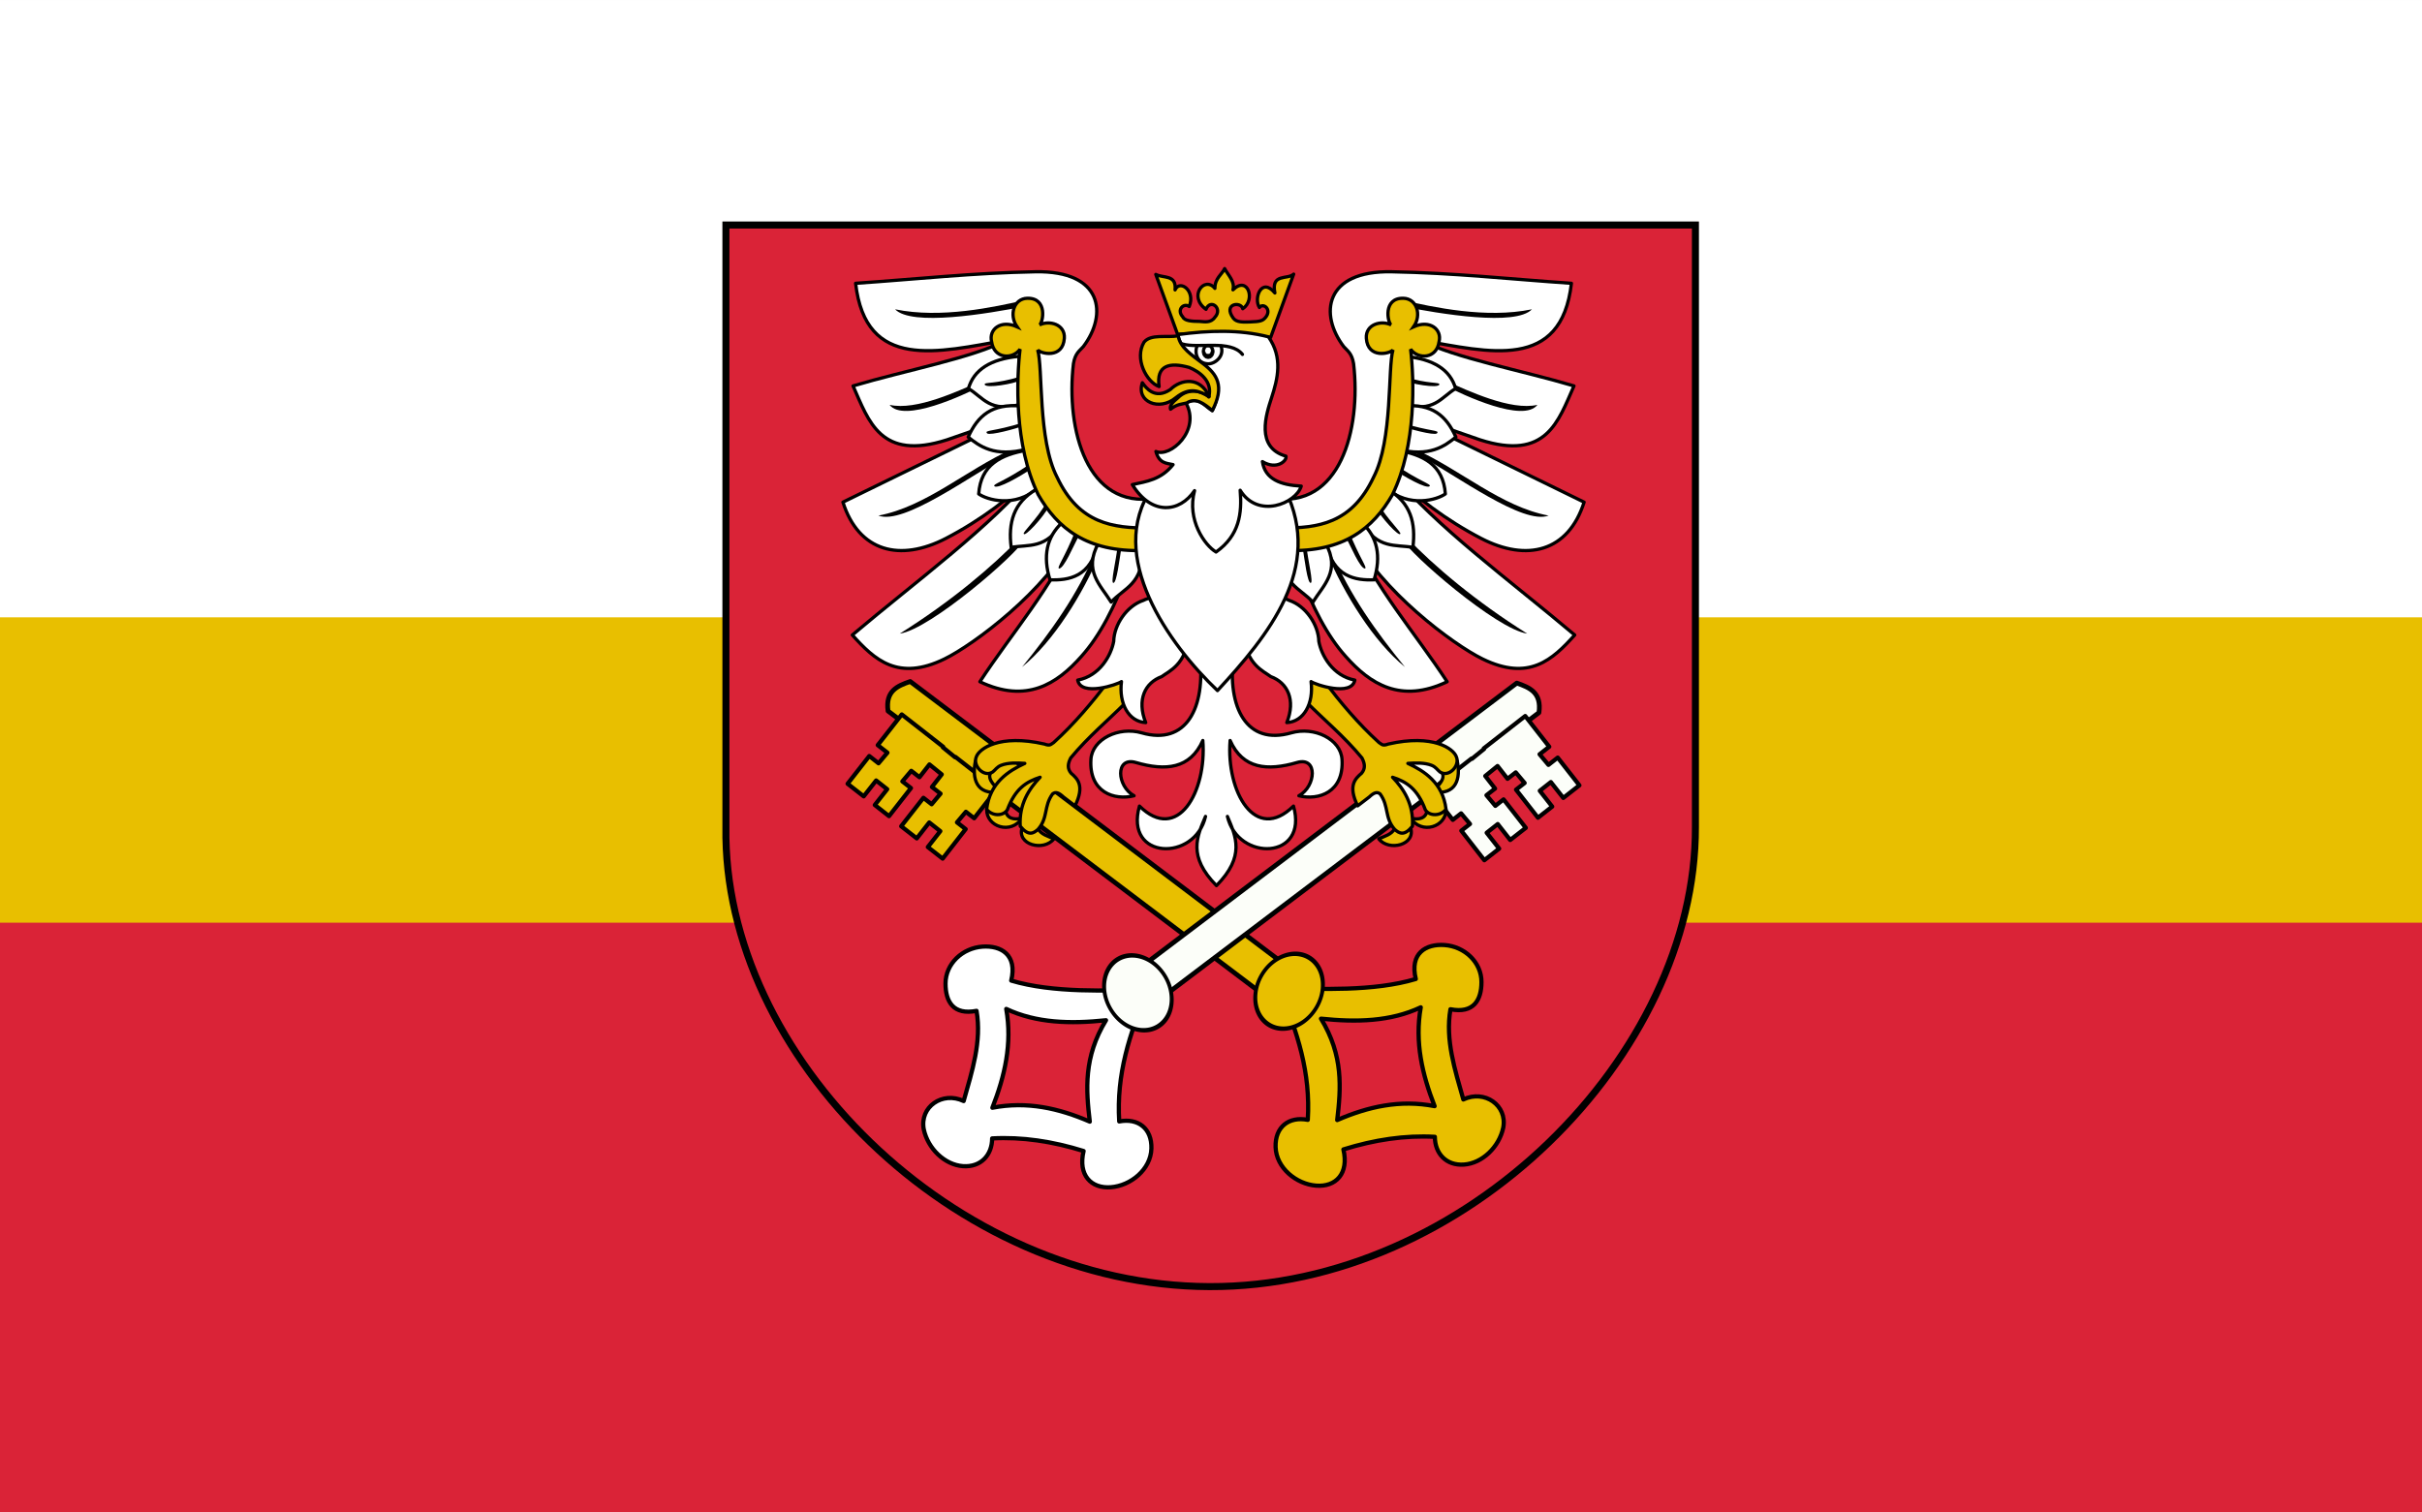 <?xml version="1.0" encoding="UTF-8" standalone="no"?>
<!-- Created with Inkscape (http://www.inkscape.org/) -->

<svg
   xmlns:dc="http://purl.org/dc/elements/1.1/"
   xmlns:cc="http://creativecommons.org/ns#"
   xmlns:rdf="http://www.w3.org/1999/02/22-rdf-syntax-ns#"
   xmlns:svg="http://www.w3.org/2000/svg"
   xmlns="http://www.w3.org/2000/svg"
   version="1.0"
   width="1053.514"
   height="657.99"
   id="svg2">
  <rect width="100%" height="100%" fill="#333333" stroke="none"/>
  <defs
     id="defs5" />
  <g
     transform="translate(-853.646,-86.105)"
     id="g3395">
    <g
       transform="matrix(1.417,0,0,1.406,853.672,104.45)"
       id="g3511">
      <rect
         width="743.586"
         height="192.519"
         x="-0.018"
         y="-13.045"
         id="rect2536"
         style="fill:#ffffff;fill-opacity:1;fill-rule:evenodd;stroke:none" />
      <rect
         width="743.586"
         height="184.985"
         x="-0.018"
         y="269.852"
         id="rect3509"
         style="fill:#da2337;fill-opacity:1;fill-rule:evenodd;stroke:none" />
      <rect
         width="743.586"
         height="94.485"
         x="-0.018"
         y="-272.459"
         transform="scale(1,-1)"
         id="rect3507"
         style="fill:#e8bf00;fill-opacity:1;fill-rule:evenodd;stroke:none" />
    </g>
    <g
       transform="matrix(0.57,0,0,0.57,1166.663,172.116)"
       id="layer1">
      <g
         transform="translate(779.359,0)"
         id="g4329">
        <g
           id="g4244">
          <path
             d="m -255.75,380.824 c 0.075,-0.013 0.151,-0.026 0,0 z"
             id="path2934"
             style="fill:none;stroke:#000000;stroke-width:5.519;stroke-linecap:butt;stroke-linejoin:miter;stroke-miterlimit:4;stroke-opacity:1;stroke-dasharray:none" />
          <path
             d="m -774.554,20.835 739.853,0 0,459.509 C -34.258,654.369 -210.219,831.804 -405.63,831.133 -601.041,830.462 -777.224,654.783 -774.554,480.345 z"
             id="path4304-1"
             style="fill:#da2337;fill-opacity:1;stroke:#000000;stroke-width:5.361;stroke-linecap:round;stroke-linejoin:miter;stroke-miterlimit:4;stroke-opacity:1;stroke-dasharray:none;stroke-dashoffset:0" />
          <g
             transform="matrix(-0.912,0,0,0.912,-1011.087,326.594)"
             id="g3226"
             style="fill:#e8bf00;fill-opacity:1">
            <path
               d="m -413.579,46.787 c 10.725,3.704 20.934,7.924 18.558,24.73 L -703.655,304.811 -722.213,280.082 -413.579,46.787 z"
               id="path3228"
               style="fill:#e8bf00;fill-opacity:1;fill-rule:evenodd;stroke:#000000;stroke-width:3.971;stroke-linecap:round;stroke-linejoin:round;stroke-miterlimit:4;stroke-opacity:1;stroke-dashoffset:0" />
            <path
               d="m -860.616,267.352 c -16.807,1.175 -30.953,14.343 -30.953,30.953 0,15.064 6.522,26.608 25.959,22.789 4.423,25.736 -3.757,50.576 -10.786,75.498 -17.813,-8.447 -36.924,4.925 -33.396,23.607 3.458,16.246 17.567,29.816 32.863,30.885 14.966,1.045 24.306,-9.346 24.367,-23.221 24.964,-1.394 50.509,2.442 76.527,10.541 -4.784,20.203 6.258,31.596 22.852,30.315 16.561,-1.278 33.365,-14.862 33.874,-32.328 0.493,-16.907 -11.127,-25.759 -26.927,-22.737 -2.422,-39.387 8.405,-72.758 24.06,-110.327 -34.127,0.862 -79.358,2.987 -114.435,-7.548 5.263,-21.627 -8.529,-29.511 -24.007,-28.429 z m 19.85,52.133 c 25.179,11.902 53.747,12.62 83.483,9.484 -18.856,30.92 -16.728,57.985 -13.573,84.862 -25.8,-11.182 -52.555,-17.271 -81.508,-11.634 10.336,-26.429 16.752,-53.549 11.598,-82.712 z"
               id="path3230"
               style="fill:#e8bf00;fill-opacity:1;stroke:#000000;stroke-width:3.543;stroke-linecap:round;stroke-linejoin:round;stroke-miterlimit:4;stroke-opacity:1;stroke-dasharray:none;stroke-dashoffset:0" />
            <path
               d="m -832.512,293.768 a 30.091,30.091 0 1 1 -60.182,0 30.091,30.091 0 1 1 60.182,0 z"
               transform="matrix(0.766,-0.443,0.545,0.942,-229.941,-352.84)"
               id="path3232"
               style="fill:#e8bf00;fill-opacity:1;fill-rule:evenodd;stroke:#000000;stroke-width:3.543;stroke-linecap:round;stroke-linejoin:round;stroke-miterlimit:4;stroke-opacity:1;stroke-dasharray:none;stroke-dashoffset:0" />
            <path
               d="m -406.5,74.375 -34.688,27.094 0.312,0.406 -10.25,8.344 -0.25,-0.312 -34.656,27.094 18.938,24.25 6.938,-5.406 7.438,8.844 -7.25,5.656 19.25,24.688 12.406,-9.688 -10.438,-13.281 9.25,-7.281 10.438,13.312 13.031,-10.156 -18.594,-23.781 -6.875,5.375 -7.438,-8.875 7.188,-5.594 -8.188,-10.5 10.281,-8.344 8.344,10.688 6.875,-5.344 7.438,8.844 -7.188,5.594 18.344,23.469 11.906,-9.312 -10.375,-13.219 9.25,-7.281 10.406,13.25 13.469,-10.531 -18.125,-23.188 -7.75,6.062 -7.438,-8.875 8.094,-6.312 L -406.5,74.375 z"
               id="path3234"
               style="fill:#e8bf00;fill-opacity:1;fill-rule:evenodd;stroke:#000000;stroke-width:3.543;stroke-linecap:round;stroke-linejoin:round;stroke-miterlimit:4;stroke-opacity:1;stroke-dasharray:none;stroke-dashoffset:0" />
          </g>
          <g
             transform="translate(-777.671,0)"
             id="g4122">
            <path
               d="m 419.336,303.237 c 51.422,8.246 67.91,-52.033 61.986,-102.783 -1.337,-8.129 -4.824,-9.814 -7.544,-13.015 -18.588,-24.473 -14.893,-58.002 36.479,-57.091 47.744,0.847 91.635,5.736 137.294,8.802 -7.649,67.204 -62.903,52.623 -115.05,43.38 25.033,13.394 77.35,23.124 117.004,34.952 -12.018,27.001 -20.967,57.431 -71.738,41.119 l -61.612,-21.375 141.081,68.969 c -12.089,37.931 -43.626,45.781 -78.586,27.662 -26.047,-13.499 -50.877,-31.969 -68.153,-50.108 33.089,40.702 90.835,82.651 139.569,123.852 -16.968,18.88 -34.884,35.582 -70.413,18.232 -22.273,-10.876 -77.879,-52.164 -99.333,-94.932 16.906,39.647 48.126,75.333 72.4,112.348 -35.471,16.852 -58.852,1.709 -77.43,-19.302 -14.319,-15.886 -25.588,-38.252 -35.207,-64.126 l -18.232,-0.629 z"
               transform="translate(0.781,-73.812)"
               id="path4110"
               style="fill:#ffffff;stroke:#000000;stroke-width:2.5;stroke-linecap:round;stroke-linejoin:round;stroke-miterlimit:4;stroke-opacity:1;stroke-dasharray:none;stroke-dashoffset:0" />
            <path
               d="m 517.345,151.756 c 24.783,5.618 65.017,14.482 100.077,7.233 -12.354,13.07 -69.845,3.626 -100.213,-2.471 z"
               transform="translate(0.781,-73.812)"
               id="path4112"
               style="fill:#000000;stroke:none" />
            <path
               d="m 552.573,214.1 c 16.165,6.902 48.523,22.512 69.056,17.821 -10.727,14.027 -56.582,-7.487 -70.17,-14.48 z"
               transform="translate(0.781,-73.812)"
               id="path4114"
               style="fill:#000000;fill-opacity:1;fill-rule:evenodd;stroke:none" />
            <path
               d="m 528.193,265.706 c 34.931,15.782 65.709,43.943 101.975,50.74 -19.491,7.312 -68.9,-29.692 -102.965,-48.513 z"
               transform="translate(0.781,-73.812)"
               id="path4116"
               style="fill:#000000;fill-opacity:1;fill-rule:evenodd;stroke:none" />
            <path
               d="m 522.005,333.277 c 20.4,21.45 52.8,48.838 91.827,73.264 -23.382,-3.257 -90.548,-61.605 -94.797,-71.531 z"
               transform="translate(0.781,-73.812)"
               id="path4118"
               style="fill:#000000;fill-opacity:1;fill-rule:evenodd;stroke:none" />
            <path
               d="m 464.334,343.673 c 14.02,33.378 34.312,61.529 56.185,88.362 -24.137,-19.615 -46.371,-55.799 -59.403,-86.63 z"
               transform="translate(0.781,-73.812)"
               id="path4120"
               style="fill:#000000;fill-opacity:1;fill-rule:evenodd;stroke:none" />
          </g>
          <g
             transform="matrix(0.912,0,0,0.912,206.146,327.805)"
             id="g3790">
            <path
               d="m -413.579,46.787 c 10.725,3.704 20.934,7.924 18.558,24.73 L -703.655,304.811 -722.213,280.082 -413.579,46.787 z"
               id="rect3758"
               style="fill:#fcfef9;fill-opacity:1;fill-rule:evenodd;stroke:#000000;stroke-width:3.971;stroke-linecap:round;stroke-linejoin:round;stroke-miterlimit:4;stroke-opacity:1;stroke-dashoffset:0" />
            <path
               d="m -860.616,267.352 c -16.807,1.175 -30.953,14.343 -30.953,30.953 0,15.064 6.522,26.608 25.959,22.789 4.423,25.736 -3.757,50.576 -10.786,75.498 -17.813,-8.447 -36.924,4.925 -33.396,23.607 3.458,16.246 17.567,29.816 32.863,30.885 14.966,1.045 24.306,-9.346 24.367,-23.221 24.964,-1.394 50.509,2.442 76.527,10.541 -4.784,20.203 6.258,31.596 22.852,30.315 16.561,-1.278 33.365,-14.862 33.874,-32.328 0.493,-16.907 -11.127,-25.759 -26.927,-22.737 -2.422,-39.387 8.405,-72.758 24.06,-110.327 -34.127,0.862 -79.358,2.987 -114.435,-7.548 5.263,-21.627 -8.529,-29.511 -24.007,-28.429 z m 19.85,52.133 c 25.179,11.902 53.747,12.62 83.483,9.484 -18.856,30.92 -16.728,57.985 -13.573,84.862 -25.8,-11.182 -52.555,-17.271 -81.508,-11.634 10.336,-26.429 16.752,-53.549 11.598,-82.712 z"
               id="path3740"
               style="fill:#ffffff;stroke:#000000;stroke-width:3.543;stroke-linecap:round;stroke-linejoin:round;stroke-miterlimit:4;stroke-opacity:1;stroke-dasharray:none;stroke-dashoffset:0" />
            <path
               d="m -832.512,293.768 a 30.091,30.091 0 1 1 -60.182,0 30.091,30.091 0 1 1 60.182,0 z"
               transform="matrix(0.766,-0.443,0.545,0.942,-229.941,-352.84)"
               id="path3746"
               style="fill:#fcfef9;fill-opacity:1;fill-rule:evenodd;stroke:#000000;stroke-width:3.543;stroke-linecap:round;stroke-linejoin:round;stroke-miterlimit:4;stroke-opacity:1;stroke-dasharray:none;stroke-dashoffset:0" />
            <path
               d="m -406.5,74.375 -34.688,27.094 0.312,0.406 -10.25,8.344 -0.25,-0.312 -34.656,27.094 18.938,24.25 6.938,-5.406 7.438,8.844 -7.25,5.656 19.25,24.688 12.406,-9.688 -10.438,-13.281 9.25,-7.281 10.438,13.312 13.031,-10.156 -18.594,-23.781 -6.875,5.375 -7.438,-8.875 7.188,-5.594 -8.188,-10.5 10.281,-8.344 8.344,10.688 6.875,-5.344 7.438,8.844 -7.188,5.594 18.344,23.469 11.906,-9.312 -10.375,-13.219 9.25,-7.281 10.406,13.25 13.469,-10.531 -18.125,-23.188 -7.75,6.062 -7.438,-8.875 8.094,-6.312 L -406.5,74.375 z"
               id="rect3765"
               style="fill:#fcfef9;fill-opacity:1;fill-rule:evenodd;stroke:#000000;stroke-width:3.543;stroke-linecap:round;stroke-linejoin:round;stroke-miterlimit:4;stroke-opacity:1;stroke-dasharray:none;stroke-dashoffset:0" />
          </g>
          <g
             transform="matrix(-1,0,0,1,-27.244,0)"
             id="g4130">
            <path
               d="m 419.336,303.237 c 51.422,8.246 67.91,-52.033 61.986,-102.783 -1.337,-8.129 -4.824,-9.814 -7.544,-13.015 -18.588,-24.473 -14.893,-58.002 36.479,-57.091 47.744,0.847 91.635,5.736 137.294,8.802 -7.649,67.204 -62.903,52.623 -115.05,43.38 25.033,13.394 77.35,23.124 117.004,34.952 -12.018,27.001 -20.967,57.431 -71.738,41.119 l -61.612,-21.375 141.081,68.969 c -12.089,37.931 -43.626,45.781 -78.586,27.662 -26.047,-13.499 -50.877,-31.969 -68.153,-50.108 33.089,40.702 90.835,82.651 139.569,123.852 -16.968,18.88 -34.884,35.582 -70.413,18.232 -22.273,-10.876 -77.879,-52.164 -99.333,-94.932 16.906,39.647 48.126,75.333 72.4,112.348 -35.471,16.852 -58.852,1.709 -77.43,-19.302 -14.319,-15.886 -25.588,-38.252 -35.207,-64.126 l -18.232,-0.629 z"
               transform="translate(0.781,-73.812)"
               id="path4132"
               style="fill:#ffffff;stroke:#000000;stroke-width:2.5;stroke-linecap:round;stroke-linejoin:round;stroke-miterlimit:4;stroke-opacity:1;stroke-dasharray:none;stroke-dashoffset:0" />
            <path
               d="m 517.345,151.756 c 24.783,5.618 65.017,14.482 100.077,7.233 -12.354,13.07 -69.845,3.626 -100.213,-2.471 z"
               transform="translate(0.781,-73.812)"
               id="path4134"
               style="fill:#000000;stroke:none" />
            <path
               d="m 552.573,214.1 c 16.165,6.902 48.523,22.512 69.056,17.821 -10.727,14.027 -56.582,-7.487 -70.17,-14.48 z"
               transform="translate(0.781,-73.812)"
               id="path4136"
               style="fill:#000000;fill-opacity:1;fill-rule:evenodd;stroke:none" />
            <path
               d="m 528.193,265.706 c 34.931,15.782 65.709,43.943 101.975,50.74 -19.491,7.312 -68.9,-29.692 -102.965,-48.513 z"
               transform="translate(0.781,-73.812)"
               id="path4138"
               style="fill:#000000;fill-opacity:1;fill-rule:evenodd;stroke:none" />
            <path
               d="m 522.005,333.277 c 20.4,21.45 52.8,48.838 91.827,73.264 -23.382,-3.257 -90.548,-61.605 -94.797,-71.531 z"
               transform="translate(0.781,-73.812)"
               id="path4140"
               style="fill:#000000;fill-opacity:1;fill-rule:evenodd;stroke:none" />
            <path
               d="m 464.334,343.673 c 14.02,33.378 34.312,61.529 56.185,88.362 -24.137,-19.615 -46.371,-55.799 -59.403,-86.63 z"
               transform="translate(0.781,-73.812)"
               id="path4142"
               style="fill:#000000;fill-opacity:1;fill-rule:evenodd;stroke:none" />
          </g>
          <g
             transform="translate(-779.509,1.141)"
             id="g4208">
            <g
               id="g4168">
              <path
                 d="m 227.89,193.744 2.005,36.28 c -24.126,7.415 -29.531,-5.184 -40.656,-11.668 4.056,-14.25 16.732,-22.596 38.65,-24.612 z"
                 transform="translate(0.781,-73.812)"
                 id="path4144"
                 style="fill:#ffffff;stroke:#000000;stroke-width:2.5;stroke-linecap:round;stroke-linejoin:round;stroke-miterlimit:4;stroke-opacity:1;stroke-dasharray:none;stroke-dashoffset:0" />
              <path
                 d="m 201.637,215.257 c 0.897,3.274 22.631,-0.621 27.194,-3.107 l 0.381,-3.065 c -19.914,6.209 -27.897,4.022 -27.575,6.171 z"
                 transform="translate(0.781,-73.812)"
                 id="path4146"
                 style="fill:#000000;stroke:none" />
              <path
                 d="m 229.167,231.665 c -21.803,-1.992 -32.808,7.323 -40.109,23.701 8.262,6.699 20.198,15.781 44.849,9.116 z"
                 transform="translate(0.781,-73.812)"
                 id="path4148"
                 style="fill:#ffffff;stroke:#000000;stroke-width:2.5;stroke-linecap:round;stroke-linejoin:round;stroke-miterlimit:4;stroke-opacity:1;stroke-dasharray:none;stroke-dashoffset:0" />
              <path
                 d="m 203.548,252.594 c 2.312,1.758 21.936,-3.553 28.171,-5.98 l -0.407,-2.447 c -23.252,7.358 -30.404,5.622 -27.764,8.427 z"
                 transform="translate(0.781,-73.812)"
                 id="path4150"
                 style="fill:#000000;stroke:none" />
              <path
                 d="m 233.907,265.393 c -19.66,3.353 -35.267,10.97 -36.827,33.363 6.107,4.375 27.406,11.078 45.396,-4.558 z"
                 transform="translate(0.781,-73.812)"
                 id="path4152"
                 style="fill:#ffffff;stroke:#000000;stroke-width:2.5;stroke-linecap:round;stroke-linejoin:round;stroke-miterlimit:4;stroke-opacity:1;stroke-dasharray:none;stroke-dashoffset:0" />
              <path
                 d="m 209.045,292.882 c 2.715,2.319 19.13,-7.262 28.25,-13.138 l -0.712,-4.039 c -20.437,13.884 -28.912,15.4 -27.538,17.178 z"
                 transform="translate(0.781,-73.812)"
                 id="path4154"
                 style="fill:#000000;stroke:none" />
              <path
                 d="m 241.381,295.11 c -17.983,10.181 -21.873,26.067 -19.507,44.484 13.2,-2.412 26.722,1.611 39.015,-18.96 l -18.414,-26.071 z"
                 transform="translate(0.781,-73.812)"
                 id="path4156"
                 style="fill:#ffffff;stroke:#000000;stroke-width:2.5;stroke-linecap:round;stroke-linejoin:round;stroke-miterlimit:4;stroke-opacity:1;stroke-dasharray:none;stroke-dashoffset:0" />
              <path
                 d="m 231.556,329.333 c -1.749,-0.84 9.883,-10.955 17.343,-24.251 l 2.509,2.243 c -5.897,10.569 -18.806,23.922 -19.852,22.008 z"
                 transform="translate(0.781,-73.812)"
                 id="path4158"
                 style="fill:#000000;stroke:none" />
              <path
                 d="m 251.458,364.322 c 13.902,0.533 31.612,-1.86 36.688,-28.35 -9.838,-3.815 -18.562,-9.371 -27.338,-15.366 -11.923,11.05 -14.898,25.678 -9.351,43.716 z"
                 transform="translate(0.781,-73.812)"
                 id="path4160"
                 style="fill:#ffffff;stroke:#000000;stroke-width:2.5;stroke-miterlimit:4;stroke-opacity:1;stroke-dasharray:none" />
              <path
                 d="m 288.504,336.33 c -11.709,21.124 1.595,32 9.649,45.027 9.755,-10.804 24.822,-13.711 23.824,-40.5 z"
                 transform="translate(0.781,-73.812)"
                 id="path4162"
                 style="fill:#ffffff;stroke:#000000;stroke-width:2.5;stroke-linecap:round;stroke-linejoin:round;stroke-miterlimit:4;stroke-opacity:1;stroke-dasharray:none;stroke-dashoffset:0" />
              <path
                 d="m 258.367,355.746 c 3.917,-0.136 10.473,-16.156 16.081,-26.921 l -3.633,-1.846 c -8.205,20.609 -14.301,27.894 -12.448,28.767 z"
                 transform="translate(0.781,-73.812)"
                 id="path4164"
                 style="fill:#000000;stroke:none" />
              <path
                 d="m 303.156,338.116 c -1.347,12.245 -5.499,28.336 -3.335,28.588 2.551,0.184 4.613,-17.412 6.313,-27.993 z"
                 transform="translate(0.781,-73.812)"
                 id="path4166"
                 style="fill:#000000;stroke:none" />
            </g>
            <g
               transform="matrix(-1,0,0,1,751.833,0)"
               id="g4182">
              <path
                 d="m 227.89,193.744 2.005,36.28 c -24.126,7.415 -29.531,-5.184 -40.656,-11.668 4.056,-14.25 16.732,-22.596 38.65,-24.612 z"
                 transform="translate(0.781,-73.812)"
                 id="path4184"
                 style="fill:#ffffff;stroke:#000000;stroke-width:2.5;stroke-linecap:round;stroke-linejoin:round;stroke-miterlimit:4;stroke-opacity:1;stroke-dasharray:none;stroke-dashoffset:0" />
              <path
                 d="m 201.637,215.257 c 0.897,3.274 22.631,-0.621 27.194,-3.107 l 0.381,-3.065 c -19.914,6.209 -27.897,4.022 -27.575,6.171 z"
                 transform="translate(0.781,-73.812)"
                 id="path4186"
                 style="fill:#000000;stroke:none" />
              <path
                 d="m 229.167,231.665 c -21.803,-1.992 -32.808,7.323 -40.109,23.701 8.262,6.699 20.198,15.781 44.849,9.116 z"
                 transform="translate(0.781,-73.812)"
                 id="path4188"
                 style="fill:#ffffff;stroke:#000000;stroke-width:2.5;stroke-linecap:round;stroke-linejoin:round;stroke-miterlimit:4;stroke-opacity:1;stroke-dasharray:none;stroke-dashoffset:0" />
              <path
                 d="m 203.548,252.594 c 2.312,1.758 21.936,-3.553 28.171,-5.98 l -0.407,-2.447 c -23.252,7.358 -30.404,5.622 -27.764,8.427 z"
                 transform="translate(0.781,-73.812)"
                 id="path4190"
                 style="fill:#000000;stroke:none" />
              <path
                 d="m 233.907,265.393 c -19.66,3.353 -35.267,10.97 -36.827,33.363 6.107,4.375 27.406,11.078 45.396,-4.558 z"
                 transform="translate(0.781,-73.812)"
                 id="path4192"
                 style="fill:#ffffff;stroke:#000000;stroke-width:2.5;stroke-linecap:round;stroke-linejoin:round;stroke-miterlimit:4;stroke-opacity:1;stroke-dasharray:none;stroke-dashoffset:0" />
              <path
                 d="m 209.045,292.882 c 2.715,2.319 19.13,-7.262 28.25,-13.138 l -0.712,-4.039 c -20.437,13.884 -28.912,15.4 -27.538,17.178 z"
                 transform="translate(0.781,-73.812)"
                 id="path4194"
                 style="fill:#000000;stroke:none" />
              <path
                 d="m 241.381,295.11 c -17.983,10.181 -21.873,26.067 -19.507,44.484 13.2,-2.412 26.722,1.611 39.015,-18.96 l -18.414,-26.071 z"
                 transform="translate(0.781,-73.812)"
                 id="path4196"
                 style="fill:#ffffff;stroke:#000000;stroke-width:2.5;stroke-linecap:round;stroke-linejoin:round;stroke-miterlimit:4;stroke-opacity:1;stroke-dasharray:none;stroke-dashoffset:0" />
              <path
                 d="m 231.556,329.333 c -1.749,-0.84 9.883,-10.955 17.343,-24.251 l 2.509,2.243 c -5.897,10.569 -18.806,23.922 -19.852,22.008 z"
                 transform="translate(0.781,-73.812)"
                 id="path4198"
                 style="fill:#000000;stroke:none" />
              <path
                 d="m 251.458,364.322 c 13.902,0.533 31.612,-1.86 36.688,-28.35 -9.838,-3.815 -18.562,-9.371 -27.338,-15.366 -11.923,11.05 -14.898,25.678 -9.351,43.716 z"
                 transform="translate(0.781,-73.812)"
                 id="path4200"
                 style="fill:#ffffff;stroke:#000000;stroke-width:2.5;stroke-miterlimit:4;stroke-opacity:1;stroke-dasharray:none" />
              <path
                 d="m 288.504,336.33 c -11.709,21.124 1.595,32 9.649,45.027 9.755,-10.804 24.822,-13.711 23.824,-40.5 z"
                 transform="translate(0.781,-73.812)"
                 id="path4202"
                 style="fill:#ffffff;stroke:#000000;stroke-width:2.5;stroke-linecap:round;stroke-linejoin:round;stroke-miterlimit:4;stroke-opacity:1;stroke-dasharray:none;stroke-dashoffset:0" />
              <path
                 d="m 258.367,355.746 c 3.917,-0.136 10.473,-16.156 16.081,-26.921 l -3.633,-1.846 c -8.205,20.609 -14.301,27.894 -12.448,28.767 z"
                 transform="translate(0.781,-73.812)"
                 id="path4204"
                 style="fill:#000000;stroke:none" />
              <path
                 d="m 303.156,338.116 c -1.347,12.245 -5.499,28.336 -3.335,28.588 2.551,0.184 4.613,-17.412 6.313,-27.993 z"
                 transform="translate(0.781,-73.812)"
                 id="path4206"
                 style="fill:#000000;stroke:none" />
            </g>
          </g>
          <g
             transform="translate(-776.696,0)"
             id="g4240">
            <path
               d="m 323.944,325.969 c -26.924,-0.086 -53.05,-3 -69.879,-38.873 -14.769,-28.461 -10.674,-83.593 -14.809,-97.183 2.032,2.911 19.242,7.181 20.362,-8.793 0.751,-10.71 -11.476,-13.984 -18.974,-10.181 2.781,-1.708 6.463,-20.707 -9.256,-20.362 -10.293,0.226 -14.193,12.69 -7.867,21.751 -12.538,-5.608 -21.701,2.133 -19.425,11.282 1.733,13.319 16.035,13.85 21.739,5.841 -2.675,22.546 -4.649,73.189 13.883,111.066 14.697,25.553 37.039,43.953 80.523,42.575 z"
               transform="translate(0.781,-73.812)"
               id="path4236"
               style="fill:#e8bf00;fill-opacity:1;stroke:#000000;stroke-width:2.5;stroke-miterlimit:4;stroke-opacity:1;stroke-dasharray:none" />
            <path
               d="m 426.533,252.156 c 26.924,-0.086 53.05,-3 69.879,-38.873 14.769,-28.461 10.674,-83.593 14.809,-97.183 -2.032,2.911 -19.242,7.181 -20.362,-8.793 -0.751,-10.71 11.476,-13.984 18.974,-10.181 -2.781,-1.708 -6.463,-20.707 9.256,-20.362 10.293,0.226 14.193,12.69 7.867,21.751 12.538,-5.608 21.701,2.133 19.425,11.282 -1.733,13.319 -16.035,13.85 -21.739,5.841 2.675,22.546 4.649,73.189 -13.883,111.066 -14.697,25.553 -37.039,43.953 -80.523,42.575 z"
               id="path4238"
               style="fill:#e8bf00;fill-opacity:1;stroke:#000000;stroke-width:2.5;stroke-miterlimit:4;stroke-opacity:1;stroke-dasharray:none" />
          </g>
          <g
             transform="translate(-775.348,0)"
             id="g4082">
            <g
               transform="matrix(-1,0,0,1,750.097,0)"
               id="g4070">
              <g
                 id="g4072">
                <path
                   d="m 546.737,512.932 11.377,-9.175 c 2.722,13.386 -0.572,26.141 -18.533,23.671 3.097,-4.71 9.44,-8.861 7.156,-14.496 z"
                   transform="translate(0.781,-73.812)"
                   id="path4074"
                   style="fill:#e8bf00;fill-opacity:1;stroke:#000000;stroke-width:2.5;stroke-linecap:round;stroke-linejoin:round;stroke-miterlimit:4;stroke-opacity:1;stroke-dasharray:none;stroke-dashoffset:0" />
                <path
                   d="m 535.065,541.701 c -0.849,5.634 -6.093,7.452 -12.696,5.547 8.692,13.092 27.379,6.596 27.117,-6.409 z"
                   transform="translate(0.781,-73.812)"
                   id="path4076"
                   style="fill:#e8bf00;fill-opacity:1;fill-rule:evenodd;stroke:#000000;stroke-width:2.5;stroke-linecap:round;stroke-linejoin:round;stroke-miterlimit:4;stroke-opacity:1;stroke-dasharray:none;stroke-dashoffset:0" />
                <path
                   d="m 510.217,555.655 12.202,-1.22 c 4.54,13.326 -16.474,18.653 -24.23,8.716 4.549,-1.959 9.677,-3.338 12.028,-7.495 z"
                   transform="translate(0.781,-73.812)"
                   id="path4078"
                   style="fill:#e8bf00;fill-opacity:1;fill-rule:evenodd;stroke:#000000;stroke-width:2.5;stroke-linecap:round;stroke-linejoin:round;stroke-miterlimit:4;stroke-opacity:1;stroke-dasharray:none;stroke-dashoffset:0" />
              </g>
              <path
                 d="m 439.196,436.185 17.377,6.617 c 12.604,16.395 25.781,32.297 41.888,46.941 1.908,0.939 2.323,2.877 6.951,1.095 34.513,-7.93 49.991,3.712 52.012,9.716 2.962,6.719 -5.748,16.072 -12.48,11.604 -2.197,-1.786 -3.236,-3.853 -6.434,-5.115 -5.245,-2.07 -12.149,-1.896 -18.088,-1.453 12.371,5.734 26.707,14.692 29.119,35.031 -4.311,5.432 -12.684,5.288 -15.764,0.438 -6.023,-16.159 -14.459,-21.504 -25.027,-24.89 8.448,8.838 16.175,20.515 15.175,37.369 -6.372,7.822 -10.069,5.481 -13.574,2.408 -7.883,-8.958 -4.205,-17.522 -11.096,-27.038 -2.407,-1.987 -4.89,-0.88 -8.307,2.326 l -8.84,6.76 c -7.578,-15.464 -1.867,-20.696 3.01,-24.919 2.87,-3.433 2.641,-7.048 0.274,-11.644 -13.29,-16.17 -29.418,-29.53 -41.858,-42.13 z"
                 transform="translate(0.781,-73.812)"
                 id="path4080"
                 style="fill:#e8bf00;fill-opacity:1;stroke:#000000;stroke-width:2.5;stroke-linecap:round;stroke-linejoin:round;stroke-miterlimit:4;stroke-opacity:1;stroke-dasharray:none;stroke-dashoffset:0" />
            </g>
            <path
               d="m 344.412,385.152 c -6.2,-5.902 -18.158,-8.037 -25.759,-4.007 -12.892,4.24 -22.467,18.809 -22.706,31.293 -1.989,10.744 -10.642,26.387 -27.477,29.576 2.444,12.861 30.501,3.346 33.392,1.145 -2.109,16.707 5.47,30.611 18.509,31.293 -6.96,-17.485 -0.505,-30.435 12.212,-35.109 5.527,-4.158 19.074,-9.46 20.226,-31.484 0.285,-6.403 -0.172,-15.319 -8.396,-22.706 z"
               transform="translate(0.781,-73.812)"
               id="path4041"
               style="fill:#ffffff;stroke:#000000;stroke-width:2.5;stroke-linecap:round;stroke-linejoin:round;stroke-miterlimit:4;stroke-opacity:1;stroke-dasharray:none;stroke-dashoffset:0" />
            <g
               id="g4063">
              <g
                 id="g4058">
                <path
                   d="m 546.737,512.932 11.377,-9.175 c 2.722,13.386 -0.572,26.141 -18.533,23.671 3.097,-4.71 9.44,-8.861 7.156,-14.496 z"
                   transform="translate(0.781,-73.812)"
                   id="path4052"
                   style="fill:#e8bf00;fill-opacity:1;stroke:#000000;stroke-width:2.5;stroke-linecap:round;stroke-linejoin:round;stroke-miterlimit:4;stroke-opacity:1;stroke-dasharray:none;stroke-dashoffset:0" />
                <path
                   d="m 535.065,541.701 c -0.849,5.634 -6.093,7.452 -12.696,5.547 8.692,13.092 27.379,6.596 27.117,-6.409 z"
                   transform="translate(0.781,-73.812)"
                   id="path4054"
                   style="fill:#e8bf00;fill-opacity:1;fill-rule:evenodd;stroke:#000000;stroke-width:2.5;stroke-linecap:round;stroke-linejoin:round;stroke-miterlimit:4;stroke-opacity:1;stroke-dasharray:none;stroke-dashoffset:0" />
                <path
                   d="m 510.217,555.655 12.202,-1.22 c 4.54,13.326 -16.474,18.653 -24.23,8.716 4.549,-1.959 9.677,-3.338 12.028,-7.495 z"
                   transform="translate(0.781,-73.812)"
                   id="path4056"
                   style="fill:#e8bf00;fill-opacity:1;fill-rule:evenodd;stroke:#000000;stroke-width:2.5;stroke-linecap:round;stroke-linejoin:round;stroke-miterlimit:4;stroke-opacity:1;stroke-dasharray:none;stroke-dashoffset:0" />
              </g>
              <path
                 d="m 439.196,436.185 17.377,6.617 c 12.604,16.395 25.781,32.297 41.888,46.941 1.908,0.939 2.323,2.877 6.951,1.095 34.513,-7.93 49.991,3.712 52.012,9.716 2.962,6.719 -5.748,16.072 -12.48,11.604 -2.197,-1.786 -3.236,-3.853 -6.434,-5.115 -5.245,-2.07 -12.149,-1.896 -18.088,-1.453 12.371,5.734 26.707,14.692 29.119,35.031 -4.311,5.432 -12.684,5.288 -15.764,0.438 -6.023,-16.159 -14.459,-21.504 -25.027,-24.89 8.448,8.838 16.175,20.515 15.175,37.369 -6.372,7.822 -10.069,5.481 -13.574,2.408 -7.883,-8.958 -4.205,-17.522 -11.096,-27.038 -2.407,-1.987 -4.89,-0.88 -8.307,2.326 l -8.84,6.76 c -7.578,-15.464 -1.867,-20.696 3.01,-24.919 2.87,-3.433 2.641,-7.048 0.274,-11.644 -13.29,-16.17 -29.418,-29.53 -41.858,-42.13 z"
                 transform="translate(0.781,-73.812)"
                 id="path4050"
                 style="fill:#e8bf00;fill-opacity:1;stroke:#000000;stroke-width:2.5;stroke-linecap:round;stroke-linejoin:round;stroke-miterlimit:4;stroke-opacity:1;stroke-dasharray:none;stroke-dashoffset:0" />
            </g>
            <path
               d="m 404.784,311.339 c 6.2,-5.902 18.158,-8.037 25.759,-4.007 12.892,4.24 22.467,18.809 22.706,31.293 1.989,10.744 10.642,26.387 27.477,29.576 -2.444,12.861 -30.501,3.346 -33.392,1.145 2.109,16.707 -5.47,30.611 -18.509,31.293 6.96,-17.485 0.505,-30.435 -12.212,-35.109 -5.527,-4.158 -19.074,-9.46 -20.226,-31.484 -0.285,-6.403 0.172,-15.319 8.396,-22.706 z"
               id="path4043"
               style="fill:#ffffff;stroke:#000000;stroke-width:2.5;stroke-linecap:round;stroke-linejoin:round;stroke-miterlimit:4;stroke-opacity:1;stroke-dasharray:none;stroke-dashoffset:0" />
            <path
               d="m 362.332,349.138 c 4.798,40.504 -10.442,69.072 -44.239,59.328 -17.581,-5.069 -37.763,4.784 -38.752,20.233 -1.609,25.142 17.866,31.552 32.922,27.778 -13.17,-7.162 -14.575,-30.018 1.372,-25.377 22.668,6.596 41.454,4.934 51.098,-16.804 3.106,39.107 -19.27,78.609 -48.354,50.069 -11.708,41.163 42.432,42.633 50.412,7.888 -6.481,15.298 -13.77,30.394 8.355,52.812 22.126,-22.419 14.837,-37.515 8.355,-52.812 7.98,34.746 62.12,33.275 50.412,-7.888 -29.084,28.54 -51.461,-10.962 -48.354,-50.069 9.644,21.738 28.43,23.4 51.098,16.804 15.947,-4.64 14.541,18.215 1.372,25.377 15.056,3.774 34.531,-2.636 32.922,-27.778 -0.989,-15.45 -21.171,-25.302 -38.752,-20.233 -33.797,9.744 -49.038,-18.824 -44.021,-59.5 z"
               id="path4047"
               style="fill:#ffffff;fill-opacity:1;stroke:#000000;stroke-width:2.5;stroke-linecap:round;stroke-linejoin:round;stroke-miterlimit:4;stroke-opacity:1;stroke-dasharray:none;stroke-dashoffset:0" />
            <path
               d="m 325.015,295.6 c -35.244,51.514 12.903,119.057 50.127,154.423 38.767,-42.127 81.063,-93.342 51.744,-153.21 z"
               transform="translate(0.781,-73.812)"
               id="path4039"
               style="fill:#ffffff;stroke:#000000;stroke-width:2.5;stroke-linecap:round;stroke-linejoin:round;stroke-miterlimit:4;stroke-opacity:1;stroke-dasharray:none;stroke-dashoffset:0" />
            <g
               id="g4028">
              <path
                 d="m 344.677,178.073 c 21.097,-1.118 48.595,-0.694 71.04,2.356 l 17.555,-48.289 c -4.638,4.439 -17.365,-0.868 -14.332,14.381 -10.272,-12.501 -16.373,4.309 -11.783,11.109 2.828,-3.925 9.794,1.493 4.615,7.6 -2.07,2.44 -3.657,3.173 -12.071,3.416 -5.149,0.149 -10.162,0.344 -12.506,-2.886 -8.167,-11.257 5.94,-12.947 7.215,-7.215 10.106,-6.631 3.875,-25.626 -7.454,-14.43 1.612,-6.577 -3.609,-10.968 -6.35,-16.207 -2.023,4.471 -7.459,7.393 -7.443,15.114 -7.947,-9.874 -20.598,6.163 -6.772,15.993 3.377,-8.487 13.076,-0.638 6.772,6.051 -3.056,4.516 -7.99,3.437 -11.526,3.17 -6.173,-0.014 -11.722,-0.411 -12.967,-3.458 -5.035,-5.459 0.744,-10.958 4.899,-7.924 4.999,-12.034 -7.157,-20.88 -10.806,-12.679 1.261,-11.946 -9.104,-8.777 -14.696,-11.814 z"
                 transform="translate(0.781,-73.812)"
                 id="path3236"
                 style="fill:#e8bf00;fill-opacity:1;stroke:#000000;stroke-width:2.5;stroke-linecap:round;stroke-linejoin:round;stroke-miterlimit:4;stroke-opacity:1;stroke-dasharray:none;stroke-dashoffset:0" />
              <path
                 d="m 357.636,297.399 c -11.255,16.747 -32.844,19.28 -47.474,-4.604 10.835,-2.377 21.855,-3.712 31.074,-15.249 -5.099,-1.14 -10.657,-0.905 -13.081,-10.07 10.601,5.053 34.65,-15.901 22.863,-37.116 10.083,-5.147 14.168,2.452 20.14,6.042 17.17,-35.953 -23.309,-35.891 -26.183,-58.119 23.486,-3.172 46.679,-3.996 69.053,1.726 11.129,15.867 7.098,32.041 2.346,46.585 -4.11,12.577 -12.385,37.818 10.996,44.491 1.109,3.403 -7.018,10.848 -17.945,4.159 1.977,13.345 13.742,17.882 29.635,18.702 -3.995,13.241 -33.043,25.252 -46.611,3.165 1.478,17.672 -0.524,34.45 -18.414,47.141 -8.52,-5.017 -22.436,-24.379 -16.4,-46.854 z"
                 transform="translate(0.781,-73.812)"
                 id="path3238"
                 style="fill:#ffffff;stroke:#000000;stroke-width:2.5;stroke-linecap:round;stroke-linejoin:round;stroke-miterlimit:4;stroke-opacity:1;stroke-dasharray:none;stroke-dashoffset:0" />
              <g
                 id="g4018">
                <path
                   d="m 359.677,186.608 c -2.295,5.443 -0.354,13.685 8.24,14.003 5.273,0.195 12.873,-5.838 9.908,-13.598"
                   transform="translate(0.781,-73.812)"
                   id="path3242"
                   style="fill:#ffffff;stroke:#000000;stroke-width:2.5;stroke-linecap:round;stroke-linejoin:round;stroke-miterlimit:4;stroke-opacity:1;stroke-dasharray:none;stroke-dashoffset:0" />
                <path
                   d="m 372.112,190.449 a 4.145,4.145 0 1 1 -8.291,0 4.145,4.145 0 1 1 8.291,0 z"
                   transform="matrix(1.092,0,0,1.293,-33.025,-128.928)"
                   id="path3246"
                   style="fill:#000000;stroke:#000000;stroke-width:0.57;stroke-linecap:round;stroke-linejoin:round;stroke-miterlimit:4;stroke-opacity:1;stroke-dasharray:none;stroke-dashoffset:0" />
                <path
                   d="m 372.112,190.449 a 4.145,4.145 0 1 1 -8.291,0 4.145,4.145 0 1 1 8.291,0 z"
                   transform="matrix(0.563,0,0,0.667,161.548,-10.299)"
                   id="path4016"
                   style="fill:#ffffff;stroke:#000000;stroke-width:0.57;stroke-linecap:round;stroke-linejoin:round;stroke-miterlimit:4;stroke-opacity:1;stroke-dasharray:none;stroke-dashoffset:0" />
                <path
                   d="m 348.299,185.452 c 12.202,3.658 36.91,-3.49 45.895,7.964"
                   transform="translate(0.781,-73.812)"
                   id="path3240"
                   style="fill:none;stroke:#000000;stroke-width:2.5;stroke-linecap:round;stroke-linejoin:round;stroke-miterlimit:4;stroke-opacity:1;stroke-dasharray:none;stroke-dashoffset:0" />
              </g>
              <path
                 d="m 371.22,236.238 c -6.55,-5.319 -12.656,-10.259 -19.54,-5.755 -3.713,0.996 -7.245,0.684 -12.368,4.782 -0.927,-2.854 1.997,-5.707 5.448,-8.561 8.708,-8.969 20.559,-4.409 23.736,-0.778 3.26,-12.133 -7.286,-19.434 -14.981,-22.569 -14.837,-4.158 -25.322,-1.796 -22.905,14.618 -9.711,-3.467 -19.007,-21.375 -11.532,-33.879 5.155,-6.477 17.33,-3.312 26.071,-4.864 1.343,8.808 10.434,14.768 18.977,21.23 10.719,8.108 16.704,17.104 7.094,35.776 z"
                 transform="translate(0.781,-73.812)"
                 id="path4024"
                 style="fill:#e8bf00;fill-opacity:1;stroke:#000000;stroke-width:2.5;stroke-linecap:round;stroke-linejoin:round;stroke-miterlimit:4;stroke-opacity:1;stroke-dasharray:none;stroke-dashoffset:0" />
              <path
                 d="m 368.743,225.59 c -7.198,-4.01 -14.453,-7.829 -25.411,0.888 -12.588,10.546 -30.541,3.096 -25.522,-11.43 2.706,3.802 9.442,13.148 21.306,5.215 8.129,-8.099 22.917,-10.13 29.628,5.326 z"
                 transform="translate(0.781,-73.812)"
                 id="path4026"
                 style="fill:#e8bf00;fill-opacity:1;stroke:#000000;stroke-width:2.5;stroke-linecap:round;stroke-linejoin:round;stroke-miterlimit:4;stroke-opacity:1;stroke-dasharray:none;stroke-dashoffset:0" />
            </g>
          </g>
        </g>
      </g>
    </g>
  </g>
</svg>

